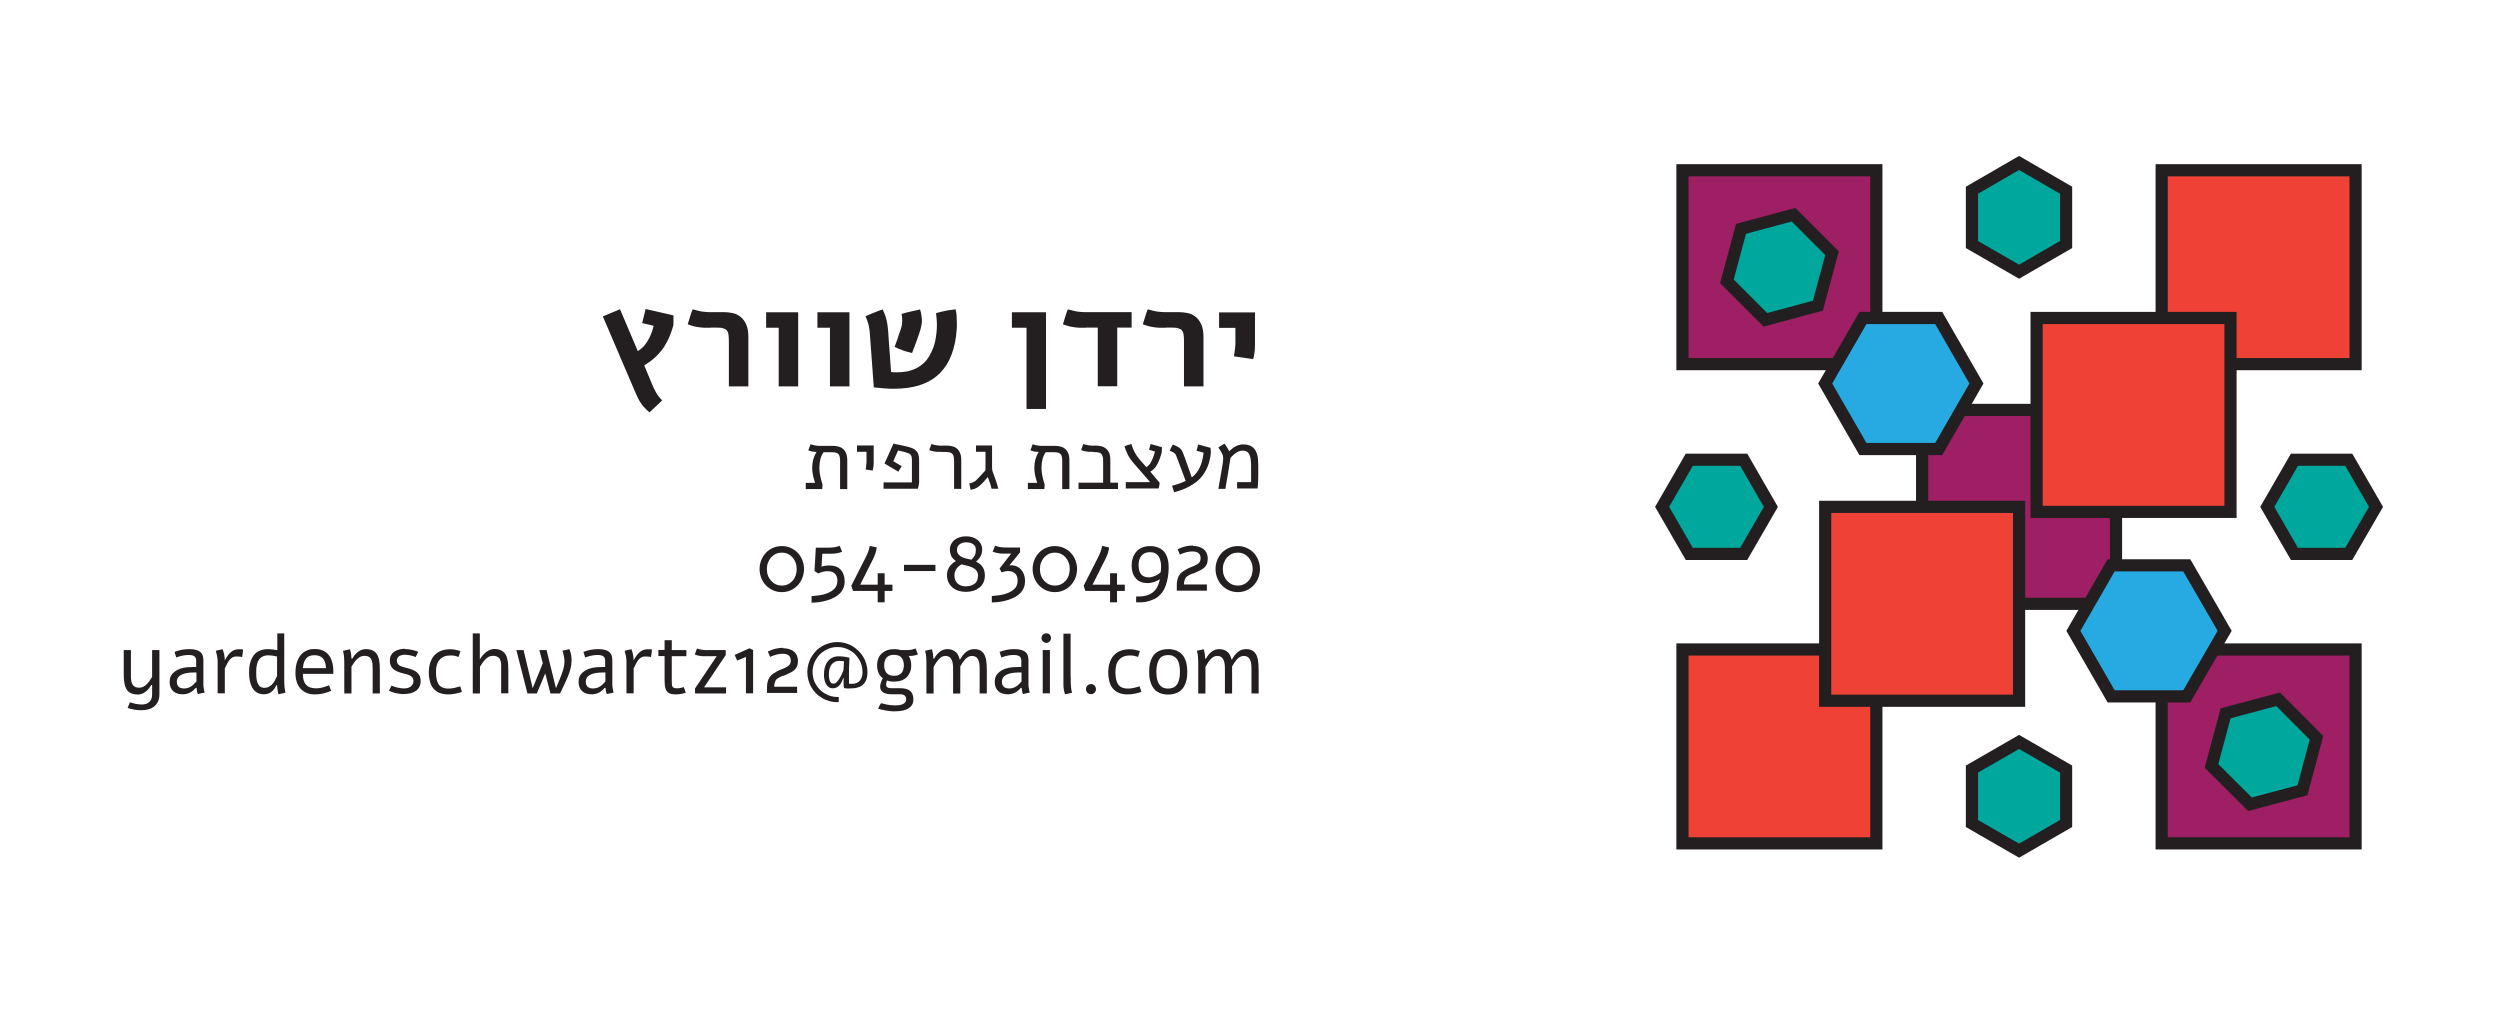 <?xml version="1.0" encoding="UTF-8"?>
<svg id="Layer_2" data-name="Layer 2" xmlns="http://www.w3.org/2000/svg" viewBox="0 0 205.28 83.23">
  <defs>
    <style>
      .cls-1 {
        fill: #231f20;
      }

      .cls-1, .cls-2 {
        stroke-width: 0px;
      }

      .cls-3 {
        fill: #27aae1;
      }

      .cls-3, .cls-4, .cls-5, .cls-6 {
        stroke: #231f20;
        stroke-miterlimit: 10;
      }

      .cls-4 {
        fill: #9e1f63;
      }

      .cls-5 {
        fill: #ef4136;
      }

      .cls-6 {
        fill: #00a79d;
      }

      .cls-2 {
        fill: #fff;
      }
    </style>
  </defs>
  <g id="Layer_1-2" data-name="Layer 1">
    <g>
      <rect class="cls-2" width="205.28" height="83.23"/>
      <g>
        <g>
          <path class="cls-1" d="M53,25.37l2.3.53s0,.07,0,.11v.14c0,.09,0,.19,0,.3s0,.19-.01.27c-.1.35-.21.67-.33.95s-.27.56-.43.81c-.19.29-.42.56-.68.81s-.58.48-.95.72l.53,1.27c.08.19.15.34.2.47s.11.24.16.33c.09.17.17.32.26.43s.19.24.32.36c-.17.17-.34.34-.52.5s-.35.33-.52.49l-.23-.2c-.11-.11-.21-.22-.3-.32s-.16-.21-.23-.32-.14-.23-.2-.36-.13-.28-.2-.44l-2.67-6.24,1.41-.59,1.46,3.44c.22-.14.41-.3.56-.48s.28-.38.39-.61c.07-.15.14-.3.2-.47s.11-.34.15-.52l-.94-.22.28-1.15Z"/>
          <path class="cls-1" d="M58.37,26.91c-.2,0-.38,0-.53,0s-.3-.02-.44-.04-.28-.04-.43-.08-.31-.09-.5-.16c.06-.21.13-.42.19-.62s.13-.41.21-.61c.2.05.37.1.51.13s.28.06.41.07.27.03.41.03.32,0,.53,0h.71c.25,0,.49.03.73.08s.45.16.64.31c.19.15.34.35.46.62s.18.6.18,1.03v4.06h-1.6v-3.65c0-.24-.01-.44-.03-.59s-.07-.27-.14-.36-.18-.14-.32-.18-.33-.05-.56-.05h-.42Z"/>
          <path class="cls-1" d="M65.54,25.64v6.09h-1.6v-4.82h-1.03v-1.27h2.62Z"/>
          <path class="cls-1" d="M69.75,25.64v6.09h-1.6v-4.82h-1.03v-1.27h2.62Z"/>
          <path class="cls-1" d="M73.19,30.55c.08,0,.16.01.24.02s.17,0,.26,0c.23,0,.47-.02.72-.06s.49-.12.72-.22.46-.25.67-.43.39-.41.54-.69c.22-.39.38-.79.46-1.21s.13-.83.13-1.25c0-.17,0-.33-.02-.5s-.03-.33-.05-.5c.17-.04.31-.08.43-.11s.24-.05.35-.08.23-.04.36-.06.29-.04.47-.06c.04.17.07.35.08.55s.02.4.02.61c0,.19,0,.38-.02.56s-.03.35-.05.51c-.2,1.45-.72,2.52-1.56,3.23s-2.02,1.06-3.52,1.06c-.26,0-.52,0-.8-.03s-.57-.05-.87-.08l-.26-3.53c-.02-.2-.03-.38-.04-.54s-.02-.29-.03-.41-.02-.23-.04-.34-.04-.21-.06-.31-.06-.21-.1-.33-.09-.24-.15-.39c.23-.09.46-.19.7-.29s.47-.19.71-.26c.11.23.19.43.25.62s.1.38.13.57.05.39.07.61.03.46.05.74l.19,2.6ZM73.75,27.64c.06-.16.11-.3.15-.42s.08-.22.1-.31.05-.17.06-.25.02-.17.02-.25v-.09s0-.06,0-.1c0-.06,0-.13-.01-.2s-.02-.15-.04-.24c.26-.08.51-.15.76-.2s.51-.11.76-.17c.05.18.09.33.11.48s.04.28.04.42c0,.11,0,.23-.03.34s-.04.24-.08.37-.08.27-.13.42-.11.32-.18.51l-.39,1.04c-.16-.04-.3-.08-.41-.11s-.22-.06-.32-.1-.2-.08-.31-.12-.24-.1-.39-.18l.3-.83Z"/>
          <path class="cls-1" d="M85.89,25.64v7.94h-1.6v-6.67h-1.2v-1.27h2.8Z"/>
          <path class="cls-1" d="M89.18,26.91c-.2,0-.38,0-.53,0s-.3-.02-.44-.04-.28-.04-.43-.08-.31-.09-.5-.16c.06-.21.13-.42.19-.62s.13-.41.21-.61c.2.05.37.1.51.13s.28.06.41.07.27.03.41.03.32,0,.53,0h3.38v1.27h-1.18v4.82h-1.6v-4.82h-.96Z"/>
          <path class="cls-1" d="M95.74,26.91c-.2,0-.38,0-.53,0s-.3-.02-.44-.04-.28-.04-.43-.08-.31-.09-.5-.16c.06-.21.13-.42.19-.62s.13-.41.21-.61c.2.05.37.1.51.13s.28.06.41.07.27.03.41.03.32,0,.53,0h.71c.25,0,.49.03.73.08s.45.16.64.31c.19.15.34.35.46.62s.18.6.18,1.03v4.06h-1.6v-3.65c0-.24-.01-.44-.03-.59s-.07-.27-.14-.36-.18-.14-.32-.18-.33-.05-.56-.05h-.42Z"/>
          <path class="cls-1" d="M103.05,25.64v2.23c0,.21,0,.39,0,.53s-.01.27-.02.39-.03.23-.05.34-.04.23-.08.36l-1.58-.23c.02-.12.04-.22.05-.32s.03-.2.04-.31.02-.23.03-.37,0-.3,0-.49v-.85h-1.34v-1.27h2.94Z"/>
          <path class="cls-1" d="M66.92,39.63c-.07-.22-.13-.43-.17-.63-.04-.2-.06-.4-.06-.59,0-.23.03-.44.08-.66.06-.21.15-.43.28-.64-.06,0-.12,0-.17-.01-.05,0-.11-.01-.16-.02-.05,0-.11-.02-.17-.04-.06-.02-.12-.04-.18-.06.03-.08.06-.16.09-.25s.06-.17.09-.25c.1.03.18.05.25.07.07.02.14.03.21.04.07,0,.14.01.22.02s.17,0,.27,0h.89c.14,0,.29.02.43.05.14.03.27.09.38.18.11.09.2.21.27.37s.1.36.1.61v2.34h-.59v-2.28c0-.14,0-.26-.03-.36-.02-.1-.05-.17-.1-.23-.05-.06-.12-.1-.21-.12-.09-.02-.2-.04-.34-.04h-.67c-.13.18-.22.37-.27.58-.05.21-.08.44-.08.66,0,.18.01.37.04.54.03.18.07.35.11.51l.11.37c0,.06,0,.12-.01.18,0,.06-.01.12-.02.19h-1.35v-.51h.75Z"/>
          <path class="cls-1" d="M71.74,36.58v1.11c0,.12,0,.23,0,.31s0,.16-.01.23-.02.13-.03.2-.03.13-.04.21l-.58-.09c.01-.07.02-.13.03-.19,0-.06.02-.12.02-.18s.01-.14.02-.22c0-.08,0-.18,0-.29v-.57h-.78v-.52h1.37Z"/>
          <path class="cls-1" d="M73.37,36.43s.11.02.19.04c.08.02.16.03.26.05.09.02.19.04.29.06.1.02.2.04.3.07s.18.05.26.07c.08.02.14.04.19.06.12.05.22.1.3.17.08.07.14.14.19.22.04.08.08.17.09.27.02.1.03.21.03.32v1.7c0,.05,0,.1,0,.15,0,.05,0,.1-.02.15,0,.05-.02.11-.03.17-.01.06-.03.13-.05.2h-2.82v-.52h2.33v-1.78c0-.12,0-.21-.02-.29-.01-.08-.04-.14-.08-.19-.04-.05-.09-.09-.16-.12-.06-.03-.15-.06-.25-.09-.1-.02-.2-.05-.31-.08s-.22-.05-.32-.07l-.39.88.69.41-.28.45-1.13-.67.74-1.65Z"/>
          <path class="cls-1" d="M77.27,37.1c-.1,0-.19,0-.27,0s-.16,0-.23-.02-.15-.02-.22-.04c-.07-.02-.16-.05-.25-.08.03-.08.06-.16.09-.25s.06-.17.09-.25c.1.03.18.05.25.07s.14.03.21.04c.07,0,.14.01.22.02s.17,0,.27,0h.32c.14,0,.29.02.43.05.14.03.27.09.38.18.11.09.2.21.27.37s.1.36.1.61v2.34h-.59v-2.28c0-.14-.01-.26-.03-.36-.02-.1-.06-.17-.11-.23-.05-.06-.12-.1-.21-.12-.09-.02-.2-.04-.34-.04h-.37Z"/>
          <path class="cls-1" d="M81.46,36.58v1.84c0,.11.02.21.05.31.03.1.07.2.11.3.07.18.13.36.19.54.06.18.11.37.16.56h-.55c-.03-.12-.06-.24-.1-.37-.04-.13-.08-.25-.13-.37l-.08-.22c-.07.08-.13.16-.18.21-.05.06-.09.11-.13.15-.04.04-.08.08-.11.12-.03.04-.07.07-.11.11-.12.12-.25.22-.39.3-.14.08-.3.13-.49.16-.02-.09-.04-.17-.06-.26-.02-.09-.04-.18-.05-.26.08-.02.15-.04.21-.06s.12-.05.18-.08c.06-.03.11-.07.16-.11.05-.04.1-.09.16-.16l.62-.67v-1.52h-.78v-.52h1.35Z"/>
          <path class="cls-1" d="M85.16,39.63c-.07-.22-.13-.43-.17-.63-.04-.2-.06-.4-.06-.59,0-.23.03-.44.08-.66.06-.21.15-.43.28-.64-.06,0-.12,0-.17-.01-.05,0-.11-.01-.16-.02-.05,0-.11-.02-.17-.04-.06-.02-.12-.04-.18-.06.03-.08.06-.16.09-.25s.06-.17.09-.25c.1.03.18.05.25.07.07.02.14.03.21.04.07,0,.14.01.22.02s.17,0,.27,0h.89c.14,0,.29.02.43.05.14.03.27.09.38.18.11.09.2.21.27.37s.1.36.1.61v2.34h-.59v-2.28c0-.14,0-.26-.03-.36-.02-.1-.05-.17-.1-.23-.05-.06-.12-.1-.21-.12-.09-.02-.2-.04-.34-.04h-.67c-.13.18-.22.37-.27.58-.05.21-.08.44-.08.66,0,.18.01.37.04.54.03.18.07.35.11.51l.11.37c0,.06,0,.12-.01.18,0,.06-.01.12-.02.19h-1.35v-.51h.75Z"/>
          <path class="cls-1" d="M89.74,37.1c-.1,0-.19,0-.27,0-.08,0-.16,0-.23-.02s-.15-.02-.22-.04c-.08-.02-.16-.05-.25-.08.03-.08.06-.16.09-.25s.06-.17.09-.25c.1.03.18.05.25.07.07.02.14.03.21.04.07,0,.14.01.22.02s.17,0,.27,0h.1c.14,0,.29.02.42.05.14.03.26.09.38.18.11.09.2.21.27.36s.1.35.1.6v1.85h.63v.52h-3.24v-.52h2.02v-1.76c0-.14,0-.26-.03-.36-.02-.1-.06-.17-.11-.23-.05-.06-.12-.1-.21-.12s-.2-.04-.34-.04h-.15Z"/>
          <path class="cls-1" d="M93.19,38.16c-.15-.17-.27-.33-.37-.47-.1-.14-.18-.28-.24-.41-.06-.13-.11-.25-.15-.35s-.06-.2-.09-.29c.08-.03.17-.07.27-.1.09-.03.19-.06.29-.08,0,.03.02.05.03.08,0,.03.02.05.03.08.02.07.05.15.07.22.03.07.06.15.11.24.05.09.1.18.17.29s.16.22.26.35c.04.04.07.08.1.12.03.04.07.08.11.12s.09.1.14.16c.06.06.13.14.21.24.07-.04.13-.09.18-.14.05-.05.1-.11.14-.17.04-.06.08-.13.11-.2s.07-.16.11-.25c.03-.09.06-.18.09-.26s.05-.17.08-.26l-.49-.15.13-.47.93.26-.02.44c-.03.11-.07.23-.11.36-.04.13-.09.24-.13.34-.04.11-.09.21-.14.29-.04.09-.1.16-.15.23-.05.07-.12.13-.18.19-.07.06-.14.11-.23.16l.77.91c0,.06-.01.13-.02.2-.01.07-.03.16-.06.27h-2.7v-.52h2l-1.26-1.45Z"/>
          <path class="cls-1" d="M98.25,37c.02-.09.05-.17.07-.25.02-.08.05-.17.07-.25l1.01.27c0,.08.01.16.02.24s0,.16,0,.24c-.02.19-.06.38-.1.56-.04.18-.1.36-.17.53s-.16.34-.26.5c-.1.16-.22.31-.36.46-.14.15-.31.29-.49.41-.18.12-.38.23-.59.34-.16.07-.32.14-.49.2s-.35.12-.55.17l-.17-.53c.18-.05.36-.11.55-.17.19-.06.38-.14.57-.23-.12-.32-.24-.64-.36-.96-.12-.32-.24-.64-.36-.96-.03-.08-.06-.15-.08-.2-.02-.05-.06-.09-.09-.13-.04-.04-.09-.08-.16-.11s-.16-.08-.27-.13c.04-.08.08-.16.13-.25.04-.08.09-.16.13-.25.12.05.23.1.32.14s.17.09.23.14c.06.05.12.1.16.16s.08.14.12.24c.02.06.05.12.07.18s.05.13.08.2.06.16.09.25c.04.09.08.21.12.34s.1.28.16.45.13.37.21.6c.15-.11.28-.24.39-.38.11-.14.2-.3.28-.47.08-.17.14-.35.19-.55.05-.19.08-.4.11-.63l-.58-.16Z"/>
          <path class="cls-1" d="M100.04,40.17c.04-.23.07-.42.1-.59.03-.17.05-.32.08-.45s.04-.25.06-.35c.02-.1.03-.21.05-.3.02-.1.03-.2.05-.31.02-.1.04-.22.05-.36.01-.11.01-.21,0-.29,0-.08-.03-.16-.06-.23-.03-.07-.07-.15-.13-.24-.05-.08-.12-.19-.2-.31.05-.03.09-.05.12-.08.04-.02.07-.05.11-.07s.08-.05.12-.07c.04-.03.1-.06.16-.09.05.07.1.14.13.19.04.05.07.11.1.15.03.05.06.09.08.14s.05.09.07.14c.1-.09.19-.17.28-.24.09-.07.18-.13.27-.17.09-.05.19-.08.29-.11s.21-.04.34-.04c.3,0,.55.08.75.23.2.16.33.4.4.72.02.09.03.2.04.34,0,.14.01.28.02.42,0,.15,0,.29,0,.42,0,.14,0,.26,0,.35,0,.16,0,.31-.01.45s-.01.26-.02.36c0,.05,0,.1-.01.16,0,.05-.01.11-.02.17h-1.68v-.52h1.15s0-.08,0-.13c0-.05,0-.11,0-.18,0-.08,0-.18,0-.3,0-.12,0-.28,0-.47,0-.09,0-.17,0-.27,0-.09,0-.18-.01-.26,0-.08-.01-.16-.02-.23s-.02-.14-.03-.19c-.02-.08-.05-.16-.08-.23-.03-.07-.07-.13-.12-.18s-.11-.08-.18-.11c-.07-.03-.15-.04-.24-.04-.1,0-.2.02-.29.05-.09.03-.18.07-.26.13-.08.05-.17.12-.24.19s-.15.14-.22.22c-.04.25-.08.48-.11.67-.03.19-.06.37-.08.52-.03.15-.05.29-.07.41-.02.12-.04.23-.06.34-.02.1-.04.21-.05.3s-.03.2-.05.31h-.59Z"/>
          <path class="cls-1" d="M64.2,44.84c.26,0,.5.05.72.15.22.1.42.23.58.4.16.17.29.37.38.6.09.23.14.48.14.73s-.05.51-.14.74c-.09.23-.22.43-.38.6-.16.17-.35.31-.58.41-.22.1-.46.15-.72.15s-.5-.05-.73-.15c-.22-.1-.41-.23-.58-.41s-.29-.37-.38-.6c-.09-.23-.14-.48-.14-.74s.05-.5.14-.73c.09-.23.22-.43.38-.6s.36-.31.58-.4c.22-.1.46-.15.73-.15ZM64.2,45.38c-.18,0-.34.03-.49.1-.15.07-.28.17-.39.29-.11.12-.19.27-.26.43-.06.16-.09.34-.09.53s.03.37.09.53c.06.17.15.31.26.43.11.12.24.22.39.29.15.07.31.1.49.1s.34-.03.49-.1c.15-.07.28-.17.39-.29.11-.12.19-.27.25-.43.06-.17.09-.34.09-.53s-.03-.37-.09-.53-.15-.31-.25-.43c-.11-.12-.24-.22-.39-.29-.15-.07-.31-.1-.49-.1Z"/>
          <path class="cls-1" d="M66.64,49.48v-.53c.42-.03.77-.08,1.03-.15.34-.1.61-.23.8-.41.2-.18.29-.42.29-.71,0-.26-.07-.45-.22-.59-.14-.13-.33-.19-.57-.19-.26,0-.52.06-.79.19l-.3-.21.11-1.91h.8c.32,0,.55,0,.7-.03.14-.02.3-.06.46-.12l.2.49c-.15.06-.31.1-.5.13-.12.02-.29.03-.49.03h-.64l-.06,1.06c.21-.07.42-.1.64-.1.39,0,.69.11.9.32.12.12.21.27.27.44s.09.35.09.53c0,.77-.48,1.29-1.45,1.58-.39.12-.82.18-1.28.19Z"/>
          <path class="cls-1" d="M71.43,44.83l.56.12c-.03.31-.14.64-.32.99l-1.04,2.07h1.44v-.94h.57v.94h.64v.51h-.64v.94h-.57v-.94h-2.03l-.14-.42,1.12-2.21c.13-.25.22-.44.26-.56.05-.12.09-.29.14-.5Z"/>
          <path class="cls-1" d="M74.23,46.38h2.58v.51h-2.58v-.51Z"/>
          <path class="cls-1" d="M80.17,46.13c.11.05.2.12.29.18s.16.15.22.24c.06.09.11.19.14.31s.05.25.05.4c0,.21-.04.4-.12.57-.08.17-.19.31-.33.42-.14.11-.3.2-.49.26-.19.06-.39.09-.61.09s-.43-.03-.62-.09c-.19-.06-.35-.15-.49-.27-.14-.12-.25-.26-.33-.43-.08-.17-.12-.37-.12-.58,0-.13.02-.26.05-.37.04-.11.09-.22.15-.32.07-.1.14-.18.23-.26s.19-.15.3-.21c-.07-.05-.13-.1-.19-.16-.06-.06-.11-.13-.16-.2-.04-.08-.08-.16-.1-.26-.03-.1-.04-.21-.04-.33,0-.18.04-.33.11-.46.07-.13.17-.25.29-.34.12-.09.26-.16.42-.21.16-.05.32-.07.5-.07s.35.02.51.07c.16.05.3.12.42.21.12.09.22.21.29.34.07.14.11.29.11.46,0,.2-.04.39-.13.55-.09.17-.21.31-.37.44ZM79.33,48.14c.15,0,.29-.02.41-.06.12-.04.22-.1.31-.17s.15-.17.19-.27c.04-.11.07-.23.07-.36,0-.12-.02-.22-.06-.3s-.09-.16-.16-.22-.15-.11-.24-.16c-.09-.04-.19-.08-.29-.11-.1-.03-.2-.06-.31-.08-.11-.02-.21-.05-.3-.07-.19.11-.34.24-.43.39-.1.15-.15.33-.15.53,0,.14.02.26.07.37.04.11.11.2.19.28.08.08.19.14.31.18.12.04.26.06.41.06ZM79.34,44.53c-.11,0-.21.01-.3.04-.09.03-.17.06-.24.12-.07.05-.12.12-.16.19s-.06.17-.06.27c0,.15.04.28.12.37.08.09.17.17.29.22.12.06.24.1.38.13.14.03.26.06.38.09.07-.06.13-.13.18-.19s.09-.12.12-.19c.03-.07.05-.13.06-.21.01-.07.02-.15.02-.23,0-.1-.02-.2-.06-.27s-.1-.14-.17-.19c-.07-.05-.15-.09-.25-.11s-.19-.04-.3-.04Z"/>
          <path class="cls-1" d="M83.04,45.46h-.54c-.2,0-.37,0-.49-.03-.18-.03-.35-.07-.5-.13l.2-.49c.16.06.31.1.45.12.15.02.38.03.7.03h.9v.39l-.87,1.07c.17-.01.33,0,.47.04s.26.11.36.19c.1.08.18.18.25.3s.12.23.15.36c.03.13.05.26.05.39,0,.77-.48,1.29-1.45,1.58-.39.12-.82.18-1.28.19v-.53c.42-.03.77-.08,1.03-.15.34-.1.61-.23.8-.41.2-.18.29-.41.29-.71,0-.26-.07-.45-.21-.58-.14-.13-.33-.2-.57-.2-.16,0-.34.04-.54.11l-.16-.32.94-1.21Z"/>
          <path class="cls-1" d="M86.62,44.84c.26,0,.5.05.72.15.22.1.42.23.58.4.16.17.29.37.38.6.09.23.14.48.14.73s-.05.51-.14.74c-.09.23-.22.43-.38.6-.16.17-.35.31-.58.41-.22.1-.46.15-.72.15s-.5-.05-.73-.15c-.22-.1-.41-.23-.58-.41s-.29-.37-.38-.6c-.09-.23-.14-.48-.14-.74s.05-.5.14-.73c.09-.23.22-.43.38-.6s.36-.31.58-.4c.22-.1.46-.15.73-.15ZM86.62,45.38c-.18,0-.34.03-.49.1-.15.07-.28.17-.39.29-.11.12-.19.27-.26.43-.06.16-.09.34-.09.53s.03.37.09.53c.06.17.15.31.26.43.11.12.24.22.39.29.15.07.31.1.49.1s.34-.03.49-.1c.15-.07.28-.17.39-.29.11-.12.19-.27.25-.43.06-.17.09-.34.09-.53s-.03-.37-.09-.53-.15-.31-.25-.43c-.11-.12-.24-.22-.39-.29-.15-.07-.31-.1-.49-.1Z"/>
          <path class="cls-1" d="M90.51,44.83l.56.12c-.03.31-.14.64-.32.99l-1.04,2.07h1.44v-.94h.57v.94h.64v.51h-.64v.94h-.57v-.94h-2.03l-.14-.42,1.12-2.21c.13-.25.22-.44.26-.56.05-.12.09-.29.14-.5Z"/>
          <path class="cls-1" d="M93.29,49.44v-.46c.57.02,1.01-.08,1.33-.31s.52-.6.62-1.11c-.15.1-.31.18-.49.23-.18.06-.35.09-.51.09-.41,0-.73-.12-.96-.37-.24-.27-.36-.63-.36-1.1,0-.21.03-.4.09-.58.06-.18.15-.35.27-.5.12-.15.28-.27.48-.36.2-.09.42-.13.68-.13.35,0,.64.08.88.23s.4.37.5.64c.1.27.15.59.14.97-.01.51-.09.97-.24,1.39-.09.27-.22.5-.39.69s-.35.34-.57.44c-.22.1-.44.17-.68.22-.24.04-.5.05-.77.04ZM95.3,46.99c.03-.13.04-.28.04-.45s-.02-.33-.05-.47c-.03-.14-.08-.27-.15-.38s-.17-.2-.29-.26c-.12-.06-.27-.09-.44-.09-.29,0-.52.1-.68.29s-.24.45-.24.78c0,.36.08.61.24.78.15.15.35.22.61.22.15,0,.31-.04.48-.11.17-.07.33-.17.47-.29Z"/>
          <path class="cls-1" d="M97.96,44.83c.17,0,.32.02.46.06.14.04.27.1.38.18.11.08.2.19.27.32.06.14.1.29.1.47,0,.15-.02.28-.05.39-.06.2-.21.37-.42.5-.11.07-.35.18-.71.34,0,0-.01,0-.02,0,0,0-.01,0-.02,0,0,0,0,0-.02,0-.13.06-.22.09-.25.11-.04.02-.1.06-.18.11s-.14.11-.16.16c-.02.05-.05.12-.08.21s-.04.19-.04.31h1.88v.51h-2.47v-.48c0-.17.02-.33.06-.47.04-.14.09-.25.16-.35s.15-.19.27-.27c.12-.08.23-.15.34-.21.11-.06.25-.12.43-.19.13-.05.23-.09.29-.13.07-.03.13-.07.21-.13.07-.05.12-.12.15-.19s.04-.15.04-.25c0-.19-.06-.33-.18-.42s-.28-.13-.49-.13c-.33,0-.67.09-1.03.26l-.18-.44c.41-.21.84-.31,1.27-.31Z"/>
          <path class="cls-1" d="M101.64,44.84c.26,0,.5.05.72.15.22.1.42.23.58.4.16.17.29.37.38.6.09.23.14.48.14.73s-.05.51-.14.74c-.09.23-.22.43-.38.6-.16.17-.35.31-.58.41-.22.1-.46.15-.72.15s-.5-.05-.73-.15c-.22-.1-.41-.23-.58-.41s-.29-.37-.38-.6c-.09-.23-.14-.48-.14-.74s.05-.5.14-.73c.09-.23.22-.43.38-.6s.36-.31.58-.4c.22-.1.46-.15.73-.15ZM101.64,45.38c-.18,0-.34.03-.49.1-.15.07-.28.17-.39.29-.11.12-.19.27-.26.43-.06.16-.09.34-.09.53s.03.37.09.53c.06.17.15.31.26.43.11.12.24.22.39.29.15.07.31.1.49.1s.34-.03.49-.1c.15-.07.28-.17.39-.29.11-.12.19-.27.25-.43.06-.17.09-.34.09-.53s-.03-.37-.09-.53-.15-.31-.25-.43c-.11-.12-.24-.22-.39-.29-.15-.07-.31-.1-.49-.1Z"/>
          <path class="cls-1" d="M13.09,53.38v3.63c0,.23-.04.42-.11.58s-.18.3-.31.41-.29.19-.47.24c-.18.05-.38.08-.59.08-.19,0-.38-.02-.58-.05-.19-.03-.38-.08-.55-.14.03-.08.06-.16.09-.23.03-.08.06-.15.1-.23.05.02.12.04.2.06s.16.04.24.06c.09.02.17.03.26.04.09.01.18.02.26.02.13,0,.25-.02.36-.05.11-.04.2-.09.27-.16s.13-.16.17-.26c.04-.1.06-.22.06-.36v-.77h-.07c-.06.11-.13.21-.21.3-.08.09-.16.18-.26.25s-.19.13-.3.17c-.11.04-.22.06-.34.06-.17,0-.31-.02-.43-.06-.12-.04-.23-.09-.32-.17-.09-.07-.16-.17-.21-.28-.06-.11-.1-.24-.13-.38-.02-.13-.04-.27-.05-.42,0-.15-.01-.3-.01-.46v-1.88h.59v2.04c0,.15,0,.29.02.42.01.13.04.24.09.33.05.09.12.17.21.22.09.05.22.08.37.08.12,0,.23-.03.33-.08.1-.06.2-.13.28-.21.09-.09.17-.18.24-.29.07-.1.14-.21.2-.31v-2.2h.59Z"/>
          <path class="cls-1" d="M14.48,54.01l-.15-.48c.38-.15.78-.23,1.2-.23.37,0,.65.06.84.18.22.14.33.38.33.72v1.4c0,.19,0,.38,0,.57,0,.12.01.24.03.36.02.12.04.23.07.34l-.56.12c-.05-.15-.09-.32-.1-.51h-.07c-.28.35-.64.53-1.08.53-.32,0-.58-.09-.77-.26-.19-.18-.29-.43-.29-.75,0-.24.05-.44.16-.59.11-.15.26-.28.45-.39.31-.17.73-.25,1.28-.25.07,0,.17,0,.29,0v-.52c0-.16-.05-.28-.15-.36-.1-.07-.26-.11-.47-.11-.31,0-.66.07-1.03.21ZM16.13,55.94v-.72c-.06,0-.15,0-.27,0-.2,0-.38.02-.55.05-.25.05-.45.13-.58.24-.14.11-.21.26-.21.47,0,.36.2.55.59.55.21,0,.4-.05.57-.16.15-.09.29-.23.45-.41Z"/>
          <path class="cls-1" d="M18.47,54.21c.07-.14.15-.27.23-.38s.17-.21.27-.29c.09-.08.19-.13.29-.17.11-.04.23-.06.37-.06.04,0,.1,0,.16,0s.12.01.17.02c0,.11-.02.22-.03.32s-.03.2-.05.3c-.11-.02-.22-.04-.31-.04s-.18,0-.27,0c-.1.02-.19.05-.26.1-.07.05-.14.11-.21.2-.06.08-.12.18-.18.29-.06.11-.12.24-.19.39v2.04h-.59v-2.19c0-.14,0-.27,0-.38,0-.11,0-.21-.02-.31,0-.1-.03-.2-.05-.29-.02-.1-.05-.2-.08-.32.1-.02.19-.05.28-.07.09-.02.19-.04.28-.06.03.09.06.17.08.24s.04.14.05.21c.01.07.02.14.03.21,0,.07.01.15.02.24h.03Z"/>
          <path class="cls-1" d="M22.75,52.01h.59v3.58c0,.4,0,.66.02.79.01.15.04.32.08.5l-.57.13c-.04-.13-.07-.26-.08-.39-.02-.16-.04-.28-.04-.37h-.05c-.12.25-.25.43-.39.54-.17.15-.39.22-.64.22-.22,0-.42-.05-.58-.15-.16-.1-.29-.23-.38-.4s-.16-.36-.2-.57-.06-.44-.06-.69c0-.28.03-.54.09-.76.06-.23.15-.43.27-.6.12-.17.28-.31.49-.4.2-.09.44-.14.71-.14.21,0,.47.03.76.09v-1.37ZM22.75,55.5v-1.59c-.26-.07-.49-.1-.71-.1-.18,0-.34.03-.48.1-.13.07-.24.16-.31.28-.08.12-.13.26-.16.41-.04.15-.05.32-.05.51,0,.13,0,.24,0,.34,0,.1.02.2.03.31.01.11.04.21.07.29s.07.15.12.22c.05.07.11.12.19.16.08.04.17.05.27.05.24,0,.45-.1.63-.29.13-.14.26-.37.41-.69Z"/>
          <path class="cls-1" d="M27.17,56.74c-.25.1-.49.17-.71.22-.22.04-.42.06-.6.06-.27,0-.5-.04-.7-.13-.2-.09-.37-.21-.5-.36-.13-.15-.23-.34-.3-.56-.07-.22-.1-.45-.1-.71,0-.16.01-.32.03-.48.02-.16.06-.31.11-.46.05-.15.12-.28.2-.41s.18-.23.29-.32c.12-.09.25-.16.41-.22s.33-.08.53-.08c.51,0,.89.16,1.15.48.26.32.39.77.39,1.37v.19h-2.5c0,.19.02.36.06.51.04.15.1.27.19.37.09.1.19.18.33.23s.29.08.47.08c.1,0,.2,0,.3-.02.1-.02.2-.03.29-.06.09-.02.18-.05.27-.08.09-.03.17-.06.24-.09l.17.46ZM26.77,54.86c-.02-.37-.11-.64-.27-.81-.16-.17-.38-.25-.68-.25s-.52.08-.67.25c-.15.17-.25.44-.28.81h1.89Z"/>
          <path class="cls-1" d="M28.17,53.44l.57-.13c.04.14.07.27.09.4,0,.06.02.18.03.37h.07c.13-.23.28-.41.46-.55.2-.15.42-.23.64-.23.34,0,.6.08.78.25.15.14.26.35.32.64.04.2.06.49.06.88v1.87h-.59v-2.04c0-.34-.03-.58-.1-.73-.1-.22-.29-.32-.59-.32-.21,0-.42.1-.62.3-.13.13-.28.33-.43.59v2.2h-.59v-2.19c0-.31,0-.57-.02-.8,0-.14-.04-.31-.09-.51Z"/>
          <path class="cls-1" d="M33.26,53.3c.19,0,.37.02.56.06.19.04.36.09.52.16-.03.07-.06.14-.1.22s-.07.14-.11.21c-.06-.02-.12-.05-.19-.07s-.14-.04-.22-.06-.15-.03-.24-.04c-.08-.01-.16-.02-.24-.02-.08,0-.17,0-.24.03-.08.02-.15.05-.21.08s-.11.09-.15.15c-.04.06-.05.14-.05.23s.02.18.06.24c.04.07.1.12.17.16.07.04.15.08.25.11s.2.06.3.08c.17.04.32.09.46.14.14.05.27.12.37.2.1.08.19.18.25.3.06.12.09.27.09.45,0,.19-.04.35-.11.48s-.17.25-.3.33c-.13.09-.27.15-.44.19-.17.04-.35.06-.54.06-.1,0-.2,0-.31-.02-.11-.01-.21-.03-.31-.05-.1-.02-.21-.05-.31-.09-.1-.03-.19-.07-.28-.11.03-.07.07-.14.1-.21.04-.07.07-.14.11-.21.08.03.16.06.24.09.08.03.17.05.26.07s.18.04.26.05c.09.01.17.02.25.02.1,0,.2-.01.29-.03s.18-.06.25-.11c.07-.05.13-.11.18-.19.04-.08.07-.17.07-.28,0-.1-.02-.19-.06-.25s-.1-.12-.17-.17c-.07-.04-.15-.08-.25-.11-.09-.03-.19-.06-.3-.08-.16-.04-.31-.08-.45-.13s-.27-.12-.37-.2c-.11-.08-.19-.18-.25-.3-.06-.12-.09-.27-.09-.45,0-.17.03-.31.1-.43s.16-.22.28-.3.25-.13.4-.17c.15-.04.31-.06.48-.06Z"/>
          <path class="cls-1" d="M37.95,56.81c-.18.06-.37.11-.57.15-.2.04-.39.06-.57.06-.27,0-.51-.04-.71-.12-.2-.08-.37-.2-.5-.35s-.23-.34-.29-.56c-.06-.22-.1-.48-.1-.76,0-.31.04-.58.12-.82.08-.24.19-.44.34-.6.15-.16.33-.29.55-.37.21-.08.46-.13.73-.13.14,0,.28.01.42.04.14.03.29.06.44.11l-.15.48c-.12-.04-.23-.07-.33-.09s-.21-.03-.32-.03c-.39,0-.69.11-.9.34-.21.22-.31.56-.31,1.02,0,.21.02.4.05.57.03.17.09.31.16.43.08.12.19.21.32.27s.31.09.52.09c.14,0,.29-.02.44-.05.16-.04.33-.08.5-.13l.15.48Z"/>
          <path class="cls-1" d="M38.81,52.01h.59v2.14c.15-.26.33-.46.52-.61.22-.16.44-.25.66-.25.33,0,.58.08.77.25.16.14.27.35.32.64.05.22.07.51.07.88v1.87h-.59v-2.04c0-.14,0-.25,0-.34,0-.09-.02-.18-.05-.28-.03-.1-.06-.18-.11-.23-.05-.06-.12-.1-.21-.14s-.19-.05-.32-.05c-.22,0-.42.1-.62.31-.13.13-.27.33-.43.59v2.19h-.59v-4.92Z"/>
          <path class="cls-1" d="M45.98,56.94h-.78l-.43-1.65-.69,1.65h-.77l-.91-3.56h.59l.75,3.13.83-2.05-.28-1.08h.59l.77,3.13c.25-.57.42-1,.52-1.29.12-.35.18-.65.18-.9,0-.22-.05-.51-.16-.89.21-.05.4-.09.56-.13.1.23.16.49.18.76,0,.07,0,.14,0,.21,0,.37-.1.81-.31,1.31-.06.13-.12.27-.19.43-.07.15-.16.33-.25.53-.1.2-.16.33-.19.4Z"/>
          <path class="cls-1" d="M48.06,54.01l-.15-.48c.38-.15.78-.23,1.2-.23.37,0,.65.06.84.18.22.14.33.38.33.72v1.4c0,.19,0,.38,0,.57,0,.12.01.24.03.36.02.12.04.23.07.34l-.56.12c-.05-.15-.09-.32-.1-.51h-.07c-.28.35-.64.53-1.08.53-.32,0-.58-.09-.77-.26-.19-.18-.29-.43-.29-.75,0-.24.05-.44.16-.59.11-.15.26-.28.45-.39.31-.17.73-.25,1.28-.25.07,0,.17,0,.29,0v-.52c0-.16-.05-.28-.15-.36-.1-.07-.26-.11-.47-.11-.31,0-.66.07-1.03.21ZM49.71,55.94v-.72c-.06,0-.15,0-.27,0-.2,0-.38.02-.55.05-.25.05-.45.13-.58.24-.14.11-.21.26-.21.47,0,.36.2.55.59.55.21,0,.4-.05.57-.16.15-.09.29-.23.45-.41Z"/>
          <path class="cls-1" d="M52.04,54.21c.07-.14.15-.27.23-.38s.17-.21.27-.29c.09-.08.19-.13.29-.17.11-.04.23-.06.37-.06.04,0,.1,0,.16,0s.12.01.17.02c0,.11-.02.22-.03.32s-.03.2-.05.3c-.11-.02-.22-.04-.31-.04s-.18,0-.27,0c-.1.02-.19.05-.26.1-.07.05-.14.11-.21.2-.06.08-.12.18-.18.29-.06.11-.12.24-.19.39v2.04h-.59v-2.19c0-.14,0-.27,0-.38,0-.11,0-.21-.02-.31,0-.1-.03-.2-.05-.29-.02-.1-.05-.2-.08-.32.1-.02.19-.05.28-.07.09-.02.19-.04.28-.06.03.09.06.17.08.24s.04.14.05.21c.01.07.02.14.03.21,0,.07.01.15.02.24h.03Z"/>
          <path class="cls-1" d="M54.57,52.57h.59v.81h1.2v.5h-1.2v2.04c0,.14,0,.24.01.31,0,.07.03.13.06.17.06.08.18.12.36.12.1,0,.2-.01.29-.03.1-.02.18-.04.26-.07.06.14.12.29.17.46-.27.09-.54.14-.81.14-.2,0-.36-.02-.48-.07-.12-.04-.21-.12-.28-.22-.07-.1-.12-.23-.14-.38s-.03-.35-.03-.6v-1.88h-.51v-.5h.51v-.81Z"/>
          <path class="cls-1" d="M57.99,53.88c-.09,0-.18,0-.26,0-.08,0-.15,0-.22-.02-.07,0-.14-.02-.22-.04s-.15-.04-.24-.08c.03-.08.06-.16.09-.24s.06-.16.09-.25c.09.03.17.05.24.07.07.02.14.03.21.04.07,0,.14.01.21.02s.16,0,.26,0h1.44v.41l-1.78,2.65h1.81v.5h-2.55v-.41l1.78-2.65h-.85Z"/>
          <path class="cls-1" d="M60.32,53.78l1.22-.55.3.15v3.55h-.59v-2.99l-.72.3-.21-.47Z"/>
          <path class="cls-1" d="M64.31,53.23c.17,0,.32.02.46.06.14.04.27.1.38.18.11.08.2.19.27.32.06.14.1.29.1.47,0,.15-.02.28-.05.39-.06.2-.21.37-.42.5-.11.07-.35.18-.71.34,0,0-.01,0-.02,0,0,0-.01,0-.02,0,0,0,0,0-.02,0-.13.06-.22.09-.25.11-.04.02-.1.06-.18.11s-.14.11-.16.16c-.02.05-.05.12-.08.21s-.04.19-.04.31h1.88v.51h-2.47v-.48c0-.17.02-.33.06-.47.04-.14.09-.25.16-.35s.15-.19.27-.27c.12-.08.23-.15.34-.21.11-.06.25-.12.43-.19.13-.05.23-.09.29-.13.07-.03.13-.07.21-.13.07-.05.12-.12.15-.19s.04-.15.04-.25c0-.19-.06-.33-.18-.42s-.28-.13-.49-.13c-.33,0-.67.09-1.03.26l-.18-.44c.41-.21.84-.31,1.27-.31Z"/>
          <path class="cls-1" d="M68.76,57.66c-.23,0-.45-.03-.66-.09-.21-.06-.41-.14-.59-.25-.18-.11-.35-.23-.5-.38s-.28-.32-.38-.5c-.11-.18-.19-.38-.25-.59-.06-.21-.09-.43-.09-.66s.03-.45.09-.66c.06-.21.14-.41.25-.59.11-.18.24-.35.38-.5s.32-.28.5-.38c.18-.11.38-.19.59-.25.21-.06.43-.09.66-.09s.44.03.65.09.41.14.59.25.35.24.5.39.28.32.39.5c.11.18.19.38.25.59.06.21.09.43.09.65,0,.45-.12.79-.35,1.01s-.6.33-1.08.33c-.07,0-.15,0-.24,0-.08,0-.17-.01-.25-.03-.02-.07-.03-.13-.04-.18,0-.02,0-.04,0-.05s0-.04,0-.05c0-.02,0-.04,0-.07v-.11c0-.08,0-.15,0-.21,0-.06,0-.11,0-.16h-.03c-.04.11-.08.23-.13.33-.05.1-.11.19-.18.27-.07.08-.15.14-.24.18-.09.04-.19.07-.3.07s-.2-.02-.28-.06c-.08-.04-.15-.1-.2-.17s-.1-.15-.14-.24-.06-.19-.08-.29c-.01-.07-.02-.13-.03-.2,0-.07,0-.14,0-.21,0-.18.02-.35.06-.52.04-.17.11-.33.21-.47s.22-.25.38-.34.36-.13.59-.13.53.04.85.12l-.04.92c0,.06,0,.13,0,.22s0,.19,0,.28c0,.1,0,.19,0,.29,0,.09,0,.17,0,.24v.07s0,.04,0,.05v.03s0,.02,0,.03c.05,0,.09.01.13.01.04,0,.08,0,.12,0,.15,0,.27-.02.38-.07s.2-.11.27-.2c.07-.08.13-.19.16-.31.04-.12.05-.25.05-.39,0-.19-.02-.37-.07-.54s-.12-.34-.21-.49c-.09-.15-.2-.29-.32-.42-.12-.13-.26-.23-.42-.32s-.31-.16-.49-.21c-.17-.05-.35-.07-.54-.07s-.37.02-.54.07c-.17.05-.33.12-.49.21s-.29.2-.42.32c-.12.13-.23.26-.32.42-.09.15-.16.31-.21.49s-.07.35-.07.54.03.37.07.54.12.34.21.49c.09.15.2.29.32.42.13.13.26.23.42.32s.31.16.49.21c.17.05.35.07.54.07h.1v.42h-.1ZM69.3,54.3c-.06,0-.12-.02-.17-.02-.06,0-.12-.01-.18-.01-.18,0-.33.03-.44.1s-.21.15-.27.26c-.07.1-.11.22-.14.35-.02.13-.04.26-.04.38,0,.14,0,.27.03.38.02.11.06.2.11.28s.13.11.23.11c.06,0,.11-.01.17-.04s.1-.07.14-.12c.06-.06.11-.13.16-.21.05-.08.1-.17.15-.25.04-.09.08-.18.12-.26.04-.09.06-.17.09-.24l.04-.69Z"/>
          <path class="cls-1" d="M74.27,53.38c.1,0,.18,0,.26,0s.15,0,.21-.02c.07,0,.14-.02.21-.04s.15-.04.24-.07c.03.09.06.17.09.25s.06.16.09.24c-.07.03-.14.05-.2.06s-.12.03-.18.04c-.06,0-.12.02-.18.02-.06,0-.12,0-.19,0,.06.1.11.22.15.35s.05.27.05.42c0,.22-.03.41-.1.57-.07.16-.16.3-.28.42s-.27.2-.44.26c-.17.06-.37.09-.58.09-.11,0-.21,0-.31-.02-.1-.01-.19-.04-.28-.07-.02.05-.04.11-.05.17s-.02.11-.02.16c0,.05.01.1.03.14.02.04.05.08.1.1.02.01.05.02.07.03.03,0,.06.02.09.02.04,0,.08.01.13.01.05,0,.11,0,.18,0,.07,0,.15,0,.24,0h.32c.36,0,.62.07.81.22.18.15.27.38.27.7,0,.13-.02.24-.06.34-.04.1-.1.19-.17.26-.07.07-.16.13-.25.18-.1.05-.2.09-.32.12-.11.03-.23.05-.36.06-.12.01-.25.02-.37.02s-.25,0-.38-.02c-.13-.01-.25-.03-.37-.05-.12-.02-.23-.04-.34-.07-.11-.03-.2-.05-.28-.08.03-.08.07-.15.11-.23s.08-.15.13-.22c.14.04.31.08.51.12s.42.06.66.06c.11,0,.22,0,.32-.02.11-.01.2-.04.29-.08.09-.04.15-.09.21-.15.05-.06.08-.14.08-.24s-.02-.19-.06-.24c-.04-.06-.09-.1-.15-.13s-.14-.04-.23-.05-.18,0-.27,0h-.45c-.13,0-.26-.01-.38-.03s-.22-.06-.31-.1c-.09-.05-.16-.11-.21-.19-.05-.08-.08-.18-.08-.29s.02-.23.06-.35c.04-.12.09-.24.16-.36-.15-.11-.27-.25-.35-.43s-.12-.39-.12-.62c0-.21.03-.4.1-.57.07-.17.16-.31.29-.42s.27-.2.44-.26c.17-.06.36-.09.58-.09.2,0,.38.03.55.08h.31ZM73.41,53.77c-.14,0-.27.02-.37.06s-.19.1-.25.18c-.07.08-.11.17-.14.27-.03.11-.05.22-.05.35s.02.24.05.35c.03.1.08.2.14.27.07.08.15.14.25.18.1.04.22.06.37.06s.27-.02.37-.06c.1-.04.19-.1.25-.18.07-.08.11-.17.14-.27.03-.11.05-.22.05-.35s-.02-.24-.05-.35c-.03-.11-.08-.2-.14-.27-.06-.08-.15-.14-.25-.18s-.23-.06-.37-.06Z"/>
          <path class="cls-1" d="M76.07,56.94v-2.2c0-.35,0-.62-.02-.79,0-.14-.04-.31-.09-.51l.56-.13c.04.14.07.27.09.4,0,.05.02.17.03.37h.07c.12-.23.26-.41.44-.55.19-.15.4-.23.65-.23.14,0,.27.02.4.07.13.05.23.12.32.21.13.13.22.32.28.57h.04c.14-.26.3-.47.48-.61.2-.16.42-.24.67-.24.3,0,.53.08.69.25.14.14.24.35.29.64.04.21.06.5.06.87v1.88h-.59v-2.04c0-.18-.01-.33-.03-.44-.03-.18-.09-.32-.17-.42-.1-.12-.25-.18-.43-.18-.21,0-.4.1-.58.3-.11.12-.23.31-.38.56,0,.04,0,.1,0,.17v2.06h-.59v-2.04c0-.29-.03-.51-.09-.67-.1-.25-.28-.38-.54-.38-.21,0-.4.1-.58.31-.11.12-.24.32-.39.59v2.19h-.59Z"/>
          <path class="cls-1" d="M82.23,54.01l-.15-.48c.38-.15.78-.23,1.2-.23.37,0,.65.06.84.18.22.14.33.38.33.72v1.4c0,.19,0,.38,0,.57,0,.12.01.24.03.36.02.12.04.23.07.34l-.56.12c-.05-.15-.09-.32-.1-.51h-.07c-.28.35-.64.53-1.08.53-.32,0-.58-.09-.77-.26-.19-.18-.29-.43-.29-.75,0-.24.05-.44.16-.59.11-.15.26-.28.45-.39.31-.17.73-.25,1.28-.25.07,0,.17,0,.29,0v-.52c0-.16-.05-.28-.15-.36-.1-.07-.26-.11-.47-.11-.31,0-.66.07-1.03.21ZM83.88,55.94v-.72c-.06,0-.15,0-.27,0-.2,0-.38.02-.55.05-.25.05-.45.13-.58.24-.14.11-.21.26-.21.47,0,.36.2.55.59.55.21,0,.4-.05.57-.16.15-.09.29-.23.45-.41Z"/>
          <path class="cls-1" d="M85.92,52c.1,0,.2.04.27.11.07.08.11.17.11.28s-.04.2-.11.28c-.08.08-.17.12-.27.12s-.2-.04-.28-.12c-.08-.07-.12-.17-.12-.28s.04-.2.12-.28c.08-.07.17-.11.28-.11ZM85.62,53.38h.59v3.55h-.59v-3.55Z"/>
          <path class="cls-1" d="M87.92,55.56c0,.19,0,.34,0,.47,0,.13.01.24.02.33,0,.1.02.18.03.26s.03.16.06.26c-.1.02-.19.05-.29.07-.1.02-.19.04-.29.06-.05-.15-.08-.28-.1-.41s-.03-.24-.03-.36v-4.21h.59v3.53Z"/>
          <path class="cls-1" d="M89.58,56.17c.06,0,.11.01.16.03.05.02.1.05.13.09.08.08.12.18.12.3s-.04.21-.12.29c-.04.04-.08.07-.13.09-.05.02-.11.03-.16.03s-.11-.01-.16-.03c-.05-.02-.09-.05-.13-.09-.04-.04-.07-.08-.09-.13s-.03-.1-.03-.16.01-.11.03-.16c.02-.05.05-.1.09-.14.08-.08.18-.12.29-.12Z"/>
          <path class="cls-1" d="M93.74,56.81c-.18.06-.37.11-.57.15-.2.04-.39.06-.57.06-.27,0-.51-.04-.71-.12-.2-.08-.37-.2-.5-.35s-.23-.34-.29-.56c-.06-.22-.1-.48-.1-.76,0-.31.04-.58.12-.82.08-.24.19-.44.34-.6.15-.16.33-.29.55-.37.21-.08.46-.13.73-.13.14,0,.28.01.42.04.14.03.29.06.44.11l-.15.48c-.12-.04-.23-.07-.33-.09s-.21-.03-.32-.03c-.39,0-.69.11-.9.34-.21.22-.31.56-.31,1.02,0,.21.02.4.05.57.03.17.09.31.16.43.08.12.19.21.32.27s.31.09.52.09c.14,0,.29-.02.44-.05.16-.04.33-.08.5-.13l.15.48Z"/>
          <path class="cls-1" d="M95.91,53.3c.11,0,.23,0,.35.03.12.02.24.05.36.1.12.05.23.12.33.2.1.08.2.2.28.33.08.14.14.31.19.5.04.19.07.43.07.7s-.02.5-.07.7c-.05.2-.11.36-.19.5-.08.14-.17.25-.28.34s-.21.15-.33.2c-.12.05-.24.08-.36.1-.12.02-.24.03-.35.03s-.22,0-.34-.03c-.12-.02-.24-.05-.35-.1-.12-.05-.22-.12-.33-.2-.1-.09-.19-.2-.27-.34-.08-.14-.14-.3-.19-.5-.05-.19-.07-.43-.07-.7s.02-.5.07-.7c.05-.2.11-.36.19-.5.08-.14.17-.25.27-.33.1-.09.21-.15.33-.2.12-.05.23-.08.35-.1.12-.02.23-.03.34-.03ZM95.91,53.79c-.13,0-.25.02-.37.06s-.22.11-.3.22c-.09.1-.16.25-.21.42-.05.18-.08.4-.08.68s.03.5.08.67c.05.18.12.32.21.42.09.1.19.18.3.22.12.04.24.06.37.06s.26-.02.38-.06c.12-.04.22-.11.31-.22.09-.1.16-.24.21-.42.05-.18.08-.4.08-.67s-.03-.5-.08-.68c-.05-.18-.12-.32-.21-.42-.09-.1-.19-.17-.31-.22s-.24-.06-.38-.06Z"/>
          <path class="cls-1" d="M98.39,56.94v-2.2c0-.35,0-.62-.02-.79,0-.14-.04-.31-.09-.51l.56-.13c.04.14.07.27.09.4,0,.05.02.17.03.37h.07c.12-.23.26-.41.44-.55.19-.15.4-.23.65-.23.14,0,.27.02.4.07.13.05.23.12.32.21.13.13.22.32.28.57h.04c.14-.26.3-.47.48-.61.2-.16.42-.24.67-.24.3,0,.53.08.69.25.14.14.24.35.29.64.04.21.06.5.06.87v1.88h-.59v-2.04c0-.18-.01-.33-.03-.44-.03-.18-.09-.32-.17-.42-.1-.12-.25-.18-.43-.18-.21,0-.4.1-.58.3-.11.12-.23.31-.38.56,0,.04,0,.1,0,.17v2.06h-.59v-2.04c0-.29-.03-.51-.09-.67-.1-.25-.28-.38-.54-.38-.21,0-.4.1-.58.31-.11.12-.24.32-.39.59v2.19h-.59Z"/>
        </g>
        <g>
          <rect class="cls-4" x="138.15" y="13.98" width="15.92" height="15.92"/>
          <rect class="cls-4" x="157.83" y="33.66" width="15.92" height="15.92"/>
          <rect class="cls-5" x="138.15" y="53.33" width="15.92" height="15.92"/>
          <rect class="cls-5" x="177.5" y="13.98" width="15.92" height="15.92"/>
          <rect class="cls-5" x="167.23" y="26.11" width="15.92" height="15.92"/>
          <rect class="cls-5" x="149.87" y="41.62" width="15.92" height="15.92"/>
          <rect class="cls-4" x="177.5" y="53.33" width="15.92" height="15.92"/>
          <polygon class="cls-6" points="143.18 37.75 138.71 37.75 136.48 41.62 138.71 45.48 143.18 45.48 145.41 41.62 143.18 37.75"/>
          <polygon class="cls-6" points="161.92 15.62 161.92 20.08 165.79 22.31 169.65 20.08 169.65 15.62 165.79 13.38 161.92 15.62"/>
          <polygon class="cls-6" points="181.59 62.89 184.75 66.04 189.06 64.89 190.21 60.58 187.06 57.42 182.75 58.57 181.59 62.89"/>
          <polygon class="cls-6" points="141.8 23.1 144.96 26.26 149.27 25.1 150.43 20.79 147.27 17.63 142.96 18.79 141.8 23.1"/>
          <polygon class="cls-6" points="161.92 63.15 161.92 67.62 165.79 69.85 169.65 67.62 169.65 63.15 165.79 60.92 161.92 63.15"/>
          <polygon class="cls-6" points="192.86 37.75 188.4 37.75 186.17 41.62 188.4 45.48 192.86 45.48 195.1 41.62 192.86 37.75"/>
          <polygon class="cls-3" points="179.56 46.42 173.35 46.42 170.25 51.8 173.35 57.18 179.56 57.18 182.67 51.8 179.56 46.42"/>
          <polygon class="cls-3" points="159.19 26.11 152.97 26.11 149.87 31.49 152.97 36.87 159.19 36.87 162.29 31.49 159.19 26.11"/>
        </g>
      </g>
    </g>
  </g>
</svg>